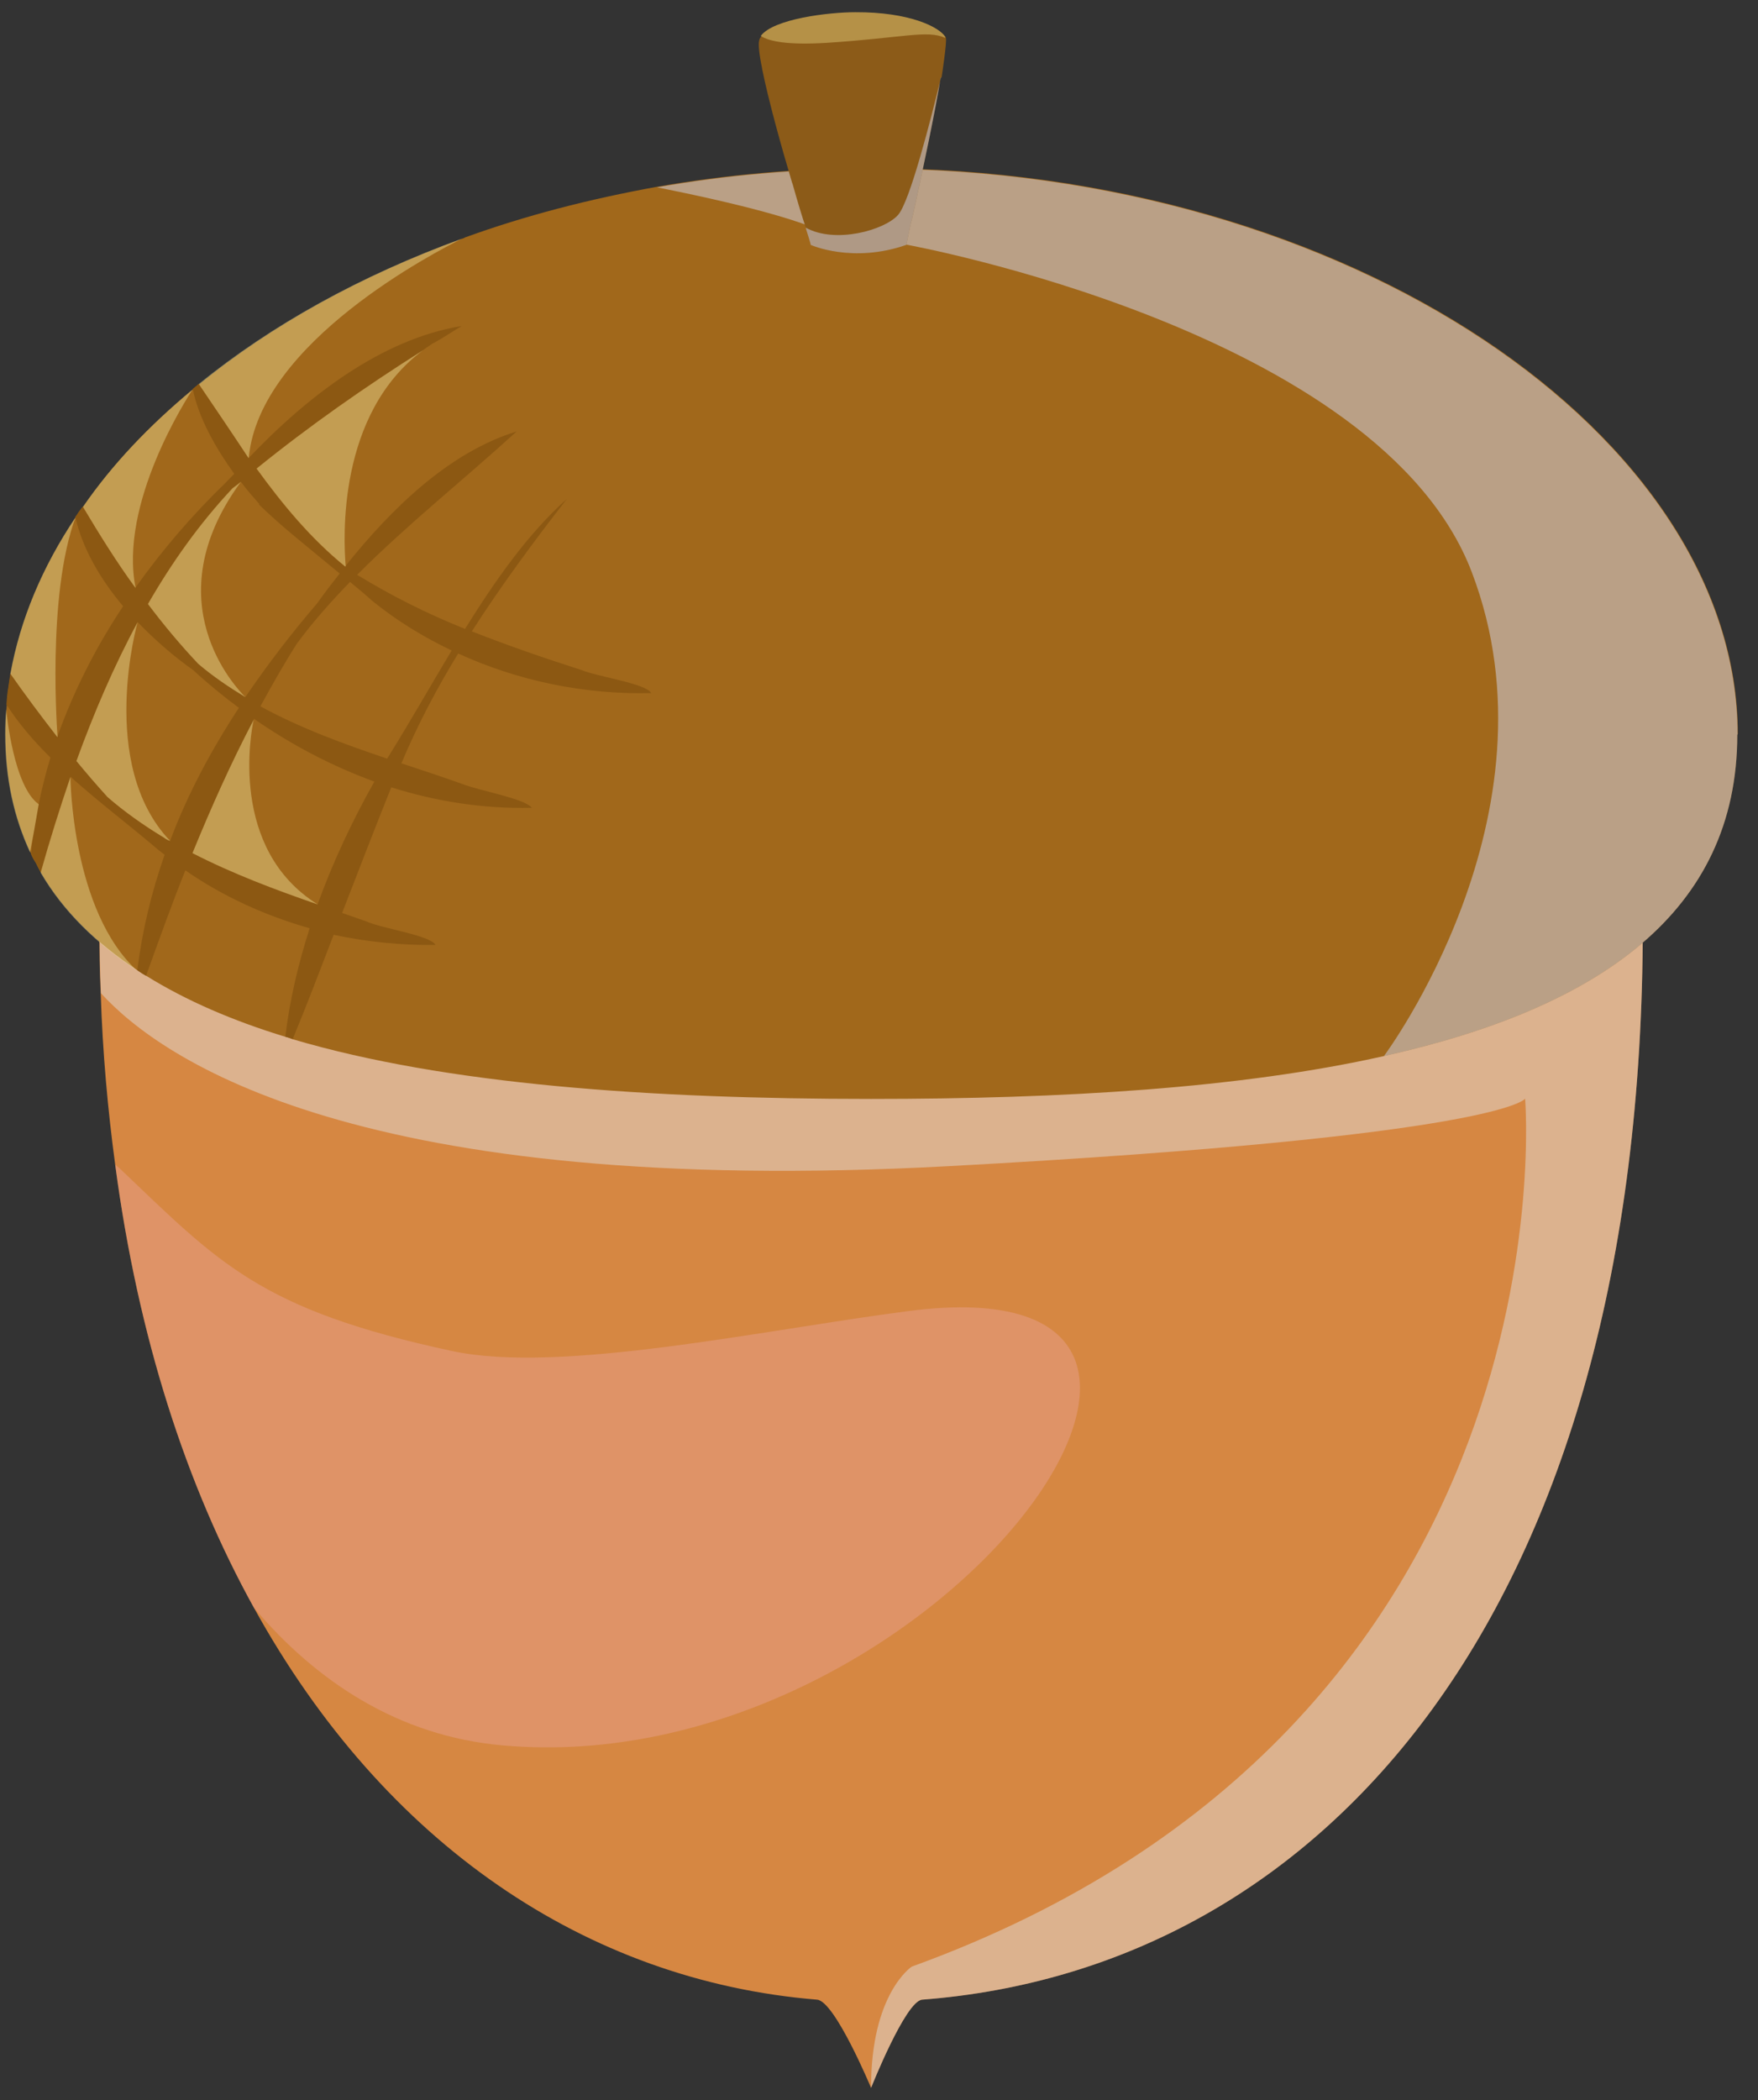 <svg width="72" height="86" viewBox="0 0 72 86" fill="none" xmlns="http://www.w3.org/2000/svg">
<rect x="0" y="0" width="72" height="86" fill="#333333" stroke="none"/>
<path d="M67.282 37.867C67.282 65.95 54.241 80.624 37.767 81.888C37.085 81.944 35.675 85.5 35.675 85.5C35.675 85.5 34.188 81.933 33.461 81.888C24.044 81.116 15.745 75.524 10.399 65.838C7.637 60.85 5.657 54.766 4.718 47.698C4.416 45.461 4.203 43.112 4.125 40.685C4.08 39.768 4.069 38.817 4.069 37.867C4.069 28.192 7.223 23.64 12.379 21.538C18.161 19.167 26.449 19.871 35.675 19.871C41.939 19.871 47.766 19.558 52.664 20.073C61.466 21.023 67.282 24.692 67.282 37.856V37.867Z" fill="#D68742"/>
<g style="mix-blend-mode:multiply" opacity="0.47">
<path d="M67.282 37.867C67.282 65.95 54.241 80.624 37.767 81.888C37.085 81.944 35.676 85.5 35.676 85.5C35.664 81.631 37.342 80.535 37.342 80.535C64.62 70.648 62.462 44.991 62.462 44.991C62.462 44.991 61.578 46.523 38.874 47.754C14.739 49.062 6.608 43.392 4.136 40.674C4.091 39.757 4.08 38.806 4.08 37.856C4.08 28.181 7.234 23.629 12.39 21.527L32.499 21.84L52.676 20.061C61.478 21.012 67.293 24.681 67.293 37.844L67.282 37.867Z" fill="#E3E3E3"/>
</g>
<path d="M71.152 30.083C71.152 37.375 65.459 41.289 56.68 43.247C50.808 44.566 43.527 45.002 35.676 45.002C26.583 45.002 18.273 44.41 12.01 42.564C11.909 42.52 11.809 42.497 11.708 42.464C9.538 41.804 7.626 40.976 6.004 39.97C5.881 39.903 5.769 39.835 5.646 39.746C3.946 38.627 2.593 37.308 1.676 35.731C1.609 35.608 1.541 35.485 1.486 35.362C1.407 35.239 1.329 35.116 1.284 34.993C1.273 34.97 1.262 34.925 1.239 34.892C0.58 33.472 0.222 31.883 0.222 30.06C0.222 29.714 0.233 29.378 0.266 29.032C0.266 28.964 0.278 28.908 0.278 28.852C0.289 28.607 0.322 28.36 0.356 28.114C0.378 27.935 0.412 27.756 0.434 27.578C0.837 25.352 1.743 23.204 3.107 21.169C3.118 21.147 3.13 21.113 3.163 21.091C3.23 20.968 3.331 20.856 3.409 20.744C4.595 19.022 6.105 17.433 7.894 15.946H7.905C7.984 15.868 8.062 15.812 8.14 15.745H8.151C11.104 13.329 14.772 11.293 18.933 9.772C18.978 9.761 19.011 9.75 19.034 9.728C21.494 8.833 24.134 8.151 26.918 7.647C29.726 7.155 32.667 6.887 35.698 6.887C55.282 6.887 71.174 17.881 71.174 30.06L71.152 30.083Z" fill="#A1681B"/>
<g style="mix-blend-mode:multiply" opacity="0.47">
<path d="M71.152 30.083C71.152 37.375 65.459 41.289 56.68 43.247C56.68 43.247 64.061 33.36 60.281 23.439C56.512 13.519 37.118 10.018 37.118 10.018L34.233 9.839C33.528 9.124 29.871 8.262 26.907 7.67C29.715 7.178 32.656 6.909 35.687 6.909C55.27 6.909 71.163 17.903 71.163 30.083H71.152Z" fill="#D6DFFF"/>
</g>
<path d="M38.528 3.173C38.282 4.672 37.812 6.864 37.487 8.363C37.42 8.665 37.364 8.944 37.297 9.179C37.197 9.66 37.13 9.973 37.13 10.018C37.13 10.029 37.118 10.029 37.118 10.029C34.904 10.801 33.204 10.029 33.204 10.029C33.204 10.029 33.193 10.018 33.193 9.973C33.17 9.895 33.114 9.694 33.025 9.425C33.014 9.403 33.014 9.369 33.003 9.325C32.846 8.866 32.656 8.229 32.455 7.513C32.443 7.502 32.443 7.49 32.443 7.49C31.985 5.958 31.47 4.09 31.224 2.871C31.213 2.849 31.213 2.827 31.213 2.804C31.09 2.211 31.045 1.786 31.101 1.63C31.113 1.574 31.146 1.529 31.18 1.496C31.694 0.791 33.976 0.523 35.049 0.523C37.286 0.511 38.505 1.138 38.74 1.54V1.563C38.785 1.719 38.572 3.117 38.561 3.184L38.528 3.173Z" fill="#8C5B18"/>
<path d="M21.785 33.092C21.561 32.711 19.593 32.376 18.911 32.096C18.094 31.805 17.278 31.537 16.439 31.258C17.099 29.692 17.882 28.204 18.765 26.761C21.226 27.891 23.966 28.45 26.672 28.383C26.438 27.98 24.503 27.723 23.798 27.433C22.299 26.952 20.801 26.437 19.324 25.855C20.521 23.988 21.852 22.187 23.216 20.431C21.606 21.874 20.286 23.764 19.045 25.755C17.512 25.14 16.036 24.402 14.627 23.54C16.674 21.483 18.989 19.648 21.159 17.669C18.419 18.508 16.047 20.8 14.146 23.183L14.135 23.205C12.714 22.053 11.562 20.655 10.5 19.19C12.67 17.434 14.94 15.846 17.311 14.347C17.445 14.246 17.591 14.157 17.736 14.056C17.781 14.045 17.814 14.011 17.859 13.989C17.882 13.978 17.904 13.967 17.904 13.967C18.239 13.777 18.564 13.553 18.911 13.352C15.634 13.877 12.58 16.237 10.187 18.753H10.176C9.505 17.736 8.822 16.729 8.14 15.723H8.129C8.051 15.801 7.972 15.857 7.894 15.924C8.129 17.098 8.811 18.317 9.594 19.402C9.482 19.514 9.37 19.637 9.259 19.749C7.894 21.069 6.641 22.523 5.545 24.066C5.545 24.066 5.534 24.055 5.523 24.044C4.763 23.003 4.069 21.885 3.387 20.744C3.309 20.856 3.208 20.968 3.141 21.091C3.118 21.113 3.096 21.147 3.085 21.169C3.376 22.467 4.114 23.719 5.042 24.827C3.924 26.504 3.018 28.294 2.347 30.173C1.687 29.323 1.049 28.473 0.423 27.578C0.401 27.757 0.367 27.936 0.345 28.115C0.3 28.361 0.278 28.607 0.266 28.853C0.759 29.625 1.385 30.352 2.067 31.023C1.877 31.638 1.72 32.275 1.586 32.924L1.396 34.009C1.34 34.344 1.295 34.657 1.273 34.982C1.329 35.105 1.396 35.228 1.474 35.351C1.53 35.474 1.597 35.597 1.665 35.72C2.034 34.4 2.447 33.092 2.884 31.805C4.08 32.879 5.378 33.852 6.496 34.814C6.574 34.881 6.664 34.937 6.742 35.004C6.205 36.536 5.825 38.102 5.624 39.735C5.747 39.813 5.859 39.892 5.982 39.959C6.507 38.505 7.022 37.062 7.592 35.642C9.136 36.715 10.869 37.498 12.681 38.013C12.222 39.456 11.864 40.943 11.686 42.453C11.786 42.475 11.887 42.509 11.988 42.553C12.58 41.122 13.117 39.702 13.665 38.281C15.041 38.572 16.428 38.717 17.837 38.695C17.602 38.292 15.667 38.035 14.974 37.722C14.661 37.61 14.336 37.498 14.012 37.386C14.672 35.686 15.332 33.964 16.025 32.242C17.87 32.823 19.794 33.125 21.774 33.081L21.785 33.092ZM10.601 20.655C11.495 21.538 12.77 22.534 13.911 23.485C13.598 23.887 13.274 24.301 12.994 24.703C11.954 25.911 10.959 27.209 10.053 28.54C10.053 28.54 10.041 28.54 10.03 28.529C9.37 28.126 8.722 27.69 8.118 27.175C7.391 26.404 6.697 25.576 6.06 24.726C7.033 23.037 8.163 21.438 9.527 19.984C9.639 19.905 9.751 19.816 9.863 19.727C10.109 20.062 10.377 20.364 10.623 20.644L10.601 20.655ZM6.943 34.423C6.943 34.423 6.899 34.411 6.876 34.4C6.82 34.378 6.753 34.333 6.675 34.277C6.619 34.255 6.563 34.221 6.507 34.177C6.082 33.919 5.668 33.629 5.266 33.338C4.964 33.114 4.673 32.879 4.405 32.633C3.968 32.152 3.543 31.66 3.13 31.157C3.845 29.188 4.662 27.276 5.635 25.475C6.351 26.213 7.134 26.896 7.916 27.444C8.509 27.992 9.136 28.506 9.784 28.987C8.655 30.709 7.682 32.521 6.966 34.434C6.966 34.434 6.955 34.434 6.955 34.423H6.943ZM13.017 37.04C11.272 36.436 9.538 35.787 7.883 34.937C8.643 33.081 9.449 31.269 10.388 29.479C10.399 29.457 10.399 29.434 10.399 29.434C11.943 30.508 13.587 31.369 15.332 32.007C14.426 33.617 13.632 35.306 13.005 37.04H13.017ZM10.668 28.92C11.137 28.059 11.63 27.186 12.166 26.348C12.826 25.453 13.565 24.625 14.336 23.831C14.649 24.088 14.974 24.357 15.242 24.603C16.249 25.419 17.345 26.09 18.497 26.638C17.602 28.137 16.741 29.647 15.857 31.067C14.068 30.463 12.29 29.815 10.657 28.92H10.668Z" fill="#8C5812"/>
<g style="mix-blend-mode:multiply" opacity="0.47">
<path d="M38.528 3.173C38.282 4.672 37.812 6.864 37.487 8.362C37.42 8.664 37.364 8.944 37.297 9.179C37.197 9.66 37.13 9.973 37.13 10.018C37.13 10.029 37.118 10.029 37.118 10.029C34.904 10.8 33.204 10.029 33.204 10.029C33.204 10.029 33.193 10.018 33.193 9.973C33.17 9.895 33.114 9.693 33.025 9.425C33.014 9.402 33.014 9.369 33.003 9.324C34.211 9.995 36.235 9.425 36.783 8.799C37.264 8.25 38.114 4.929 38.539 3.173H38.528Z" fill="#D6DFFF"/>
</g>
<path d="M38.707 1.529V1.551C37.98 1.216 36.984 1.551 33.875 1.753C32.264 1.853 31.504 1.697 31.157 1.473C31.672 0.769 33.953 0.5 35.027 0.5C37.264 0.489 38.483 1.115 38.718 1.518L38.707 1.529Z" fill="#B59147"/>
<g style="mix-blend-mode:soft-light" opacity="0.36">
<path d="M18.922 9.772C17.904 10.287 10.623 14 10.187 18.753H10.176C9.505 17.736 8.822 16.729 8.14 15.723C11.093 13.318 14.761 11.282 18.922 9.772Z" fill="#FFFBB5"/>
</g>
<g style="mix-blend-mode:soft-light" opacity="0.36">
<path d="M5.556 24.077C5.556 24.077 5.545 24.066 5.534 24.054C4.774 23.014 4.08 21.896 3.398 20.755C4.583 19.033 6.093 17.445 7.883 15.957C7.681 16.27 4.852 20.621 5.556 24.088V24.077Z" fill="#FFFBB5"/>
</g>
<g style="mix-blend-mode:soft-light" opacity="0.36">
<path d="M2.347 30.183C1.687 29.333 1.049 28.483 0.423 27.588C0.826 25.363 1.732 23.215 3.096 21.18C1.899 24.401 2.358 30.183 2.358 30.183H2.347Z" fill="#FFFBB5"/>
</g>
<g style="mix-blend-mode:soft-light" opacity="0.36">
<path d="M6.943 34.422C6.943 34.422 6.899 34.41 6.876 34.399C6.82 34.377 6.753 34.332 6.675 34.276C5.881 33.795 5.12 33.258 4.405 32.643C3.968 32.162 3.543 31.67 3.13 31.167C3.845 29.198 4.662 27.286 5.635 25.485C5.635 25.485 3.98 31.29 6.955 34.422H6.943Z" fill="#FFFBB5"/>
</g>
<g style="mix-blend-mode:soft-light" opacity="0.36">
<path d="M6.955 34.432C6.955 34.432 6.932 34.421 6.876 34.388C6.899 34.399 6.932 34.41 6.943 34.41H6.955V34.432Z" fill="#FFFBB5"/>
</g>
<g style="mix-blend-mode:soft-light" opacity="0.36">
<path d="M10.03 28.539C9.37 28.137 8.722 27.701 8.118 27.186C7.391 26.414 6.697 25.587 6.06 24.737C7.033 23.048 8.162 21.448 9.527 19.994C9.639 19.916 9.751 19.827 9.862 19.737C6.272 24.636 9.684 28.181 10.041 28.539H10.03Z" fill="#FFFBB5"/>
</g>
<g style="mix-blend-mode:soft-light" opacity="0.36">
<path d="M14.157 23.181L14.146 23.204C12.726 22.052 11.574 20.654 10.511 19.189C12.681 17.433 14.951 15.844 17.322 14.346C13.799 16.963 14.068 22.085 14.157 23.181Z" fill="#FFFBB5"/>
</g>
<g style="mix-blend-mode:soft-light" opacity="0.36">
<path d="M1.586 32.935L1.396 34.02L1.228 34.904C0.568 33.483 0.211 31.895 0.211 30.072C0.211 29.725 0.222 29.39 0.255 29.043C0.278 29.3 0.568 32.208 1.586 32.935Z" fill="#FFFBB5"/>
</g>
<g style="mix-blend-mode:soft-light" opacity="0.36">
<path d="M5.635 39.757C3.935 38.638 2.582 37.319 1.665 35.742C2.034 34.422 2.447 33.113 2.884 31.827C2.884 31.827 2.928 37.319 5.635 39.768V39.757Z" fill="#FFFBB5"/>
</g>
<g style="mix-blend-mode:soft-light" opacity="0.36">
<path d="M13.017 37.039C11.272 36.435 9.538 35.786 7.883 34.936C8.643 33.08 9.449 31.268 10.388 29.479C10.287 29.948 9.359 34.769 13.017 37.039Z" fill="#FFFBB5"/>
</g>
<g style="mix-blend-mode:soft-light" opacity="0.36">
<path d="M20.588 71.476C16.293 71.096 12.938 68.836 10.399 65.839C7.637 60.851 5.657 54.767 4.718 47.698C4.774 47.743 4.818 47.776 4.874 47.821C8.957 51.702 10.601 53.626 18.519 55.326C22.937 56.276 31.224 54.465 37.174 53.693C53.805 51.501 38.069 73.031 20.599 71.476H20.588Z" fill="#EDA8A8"/>
</g>
</svg>
